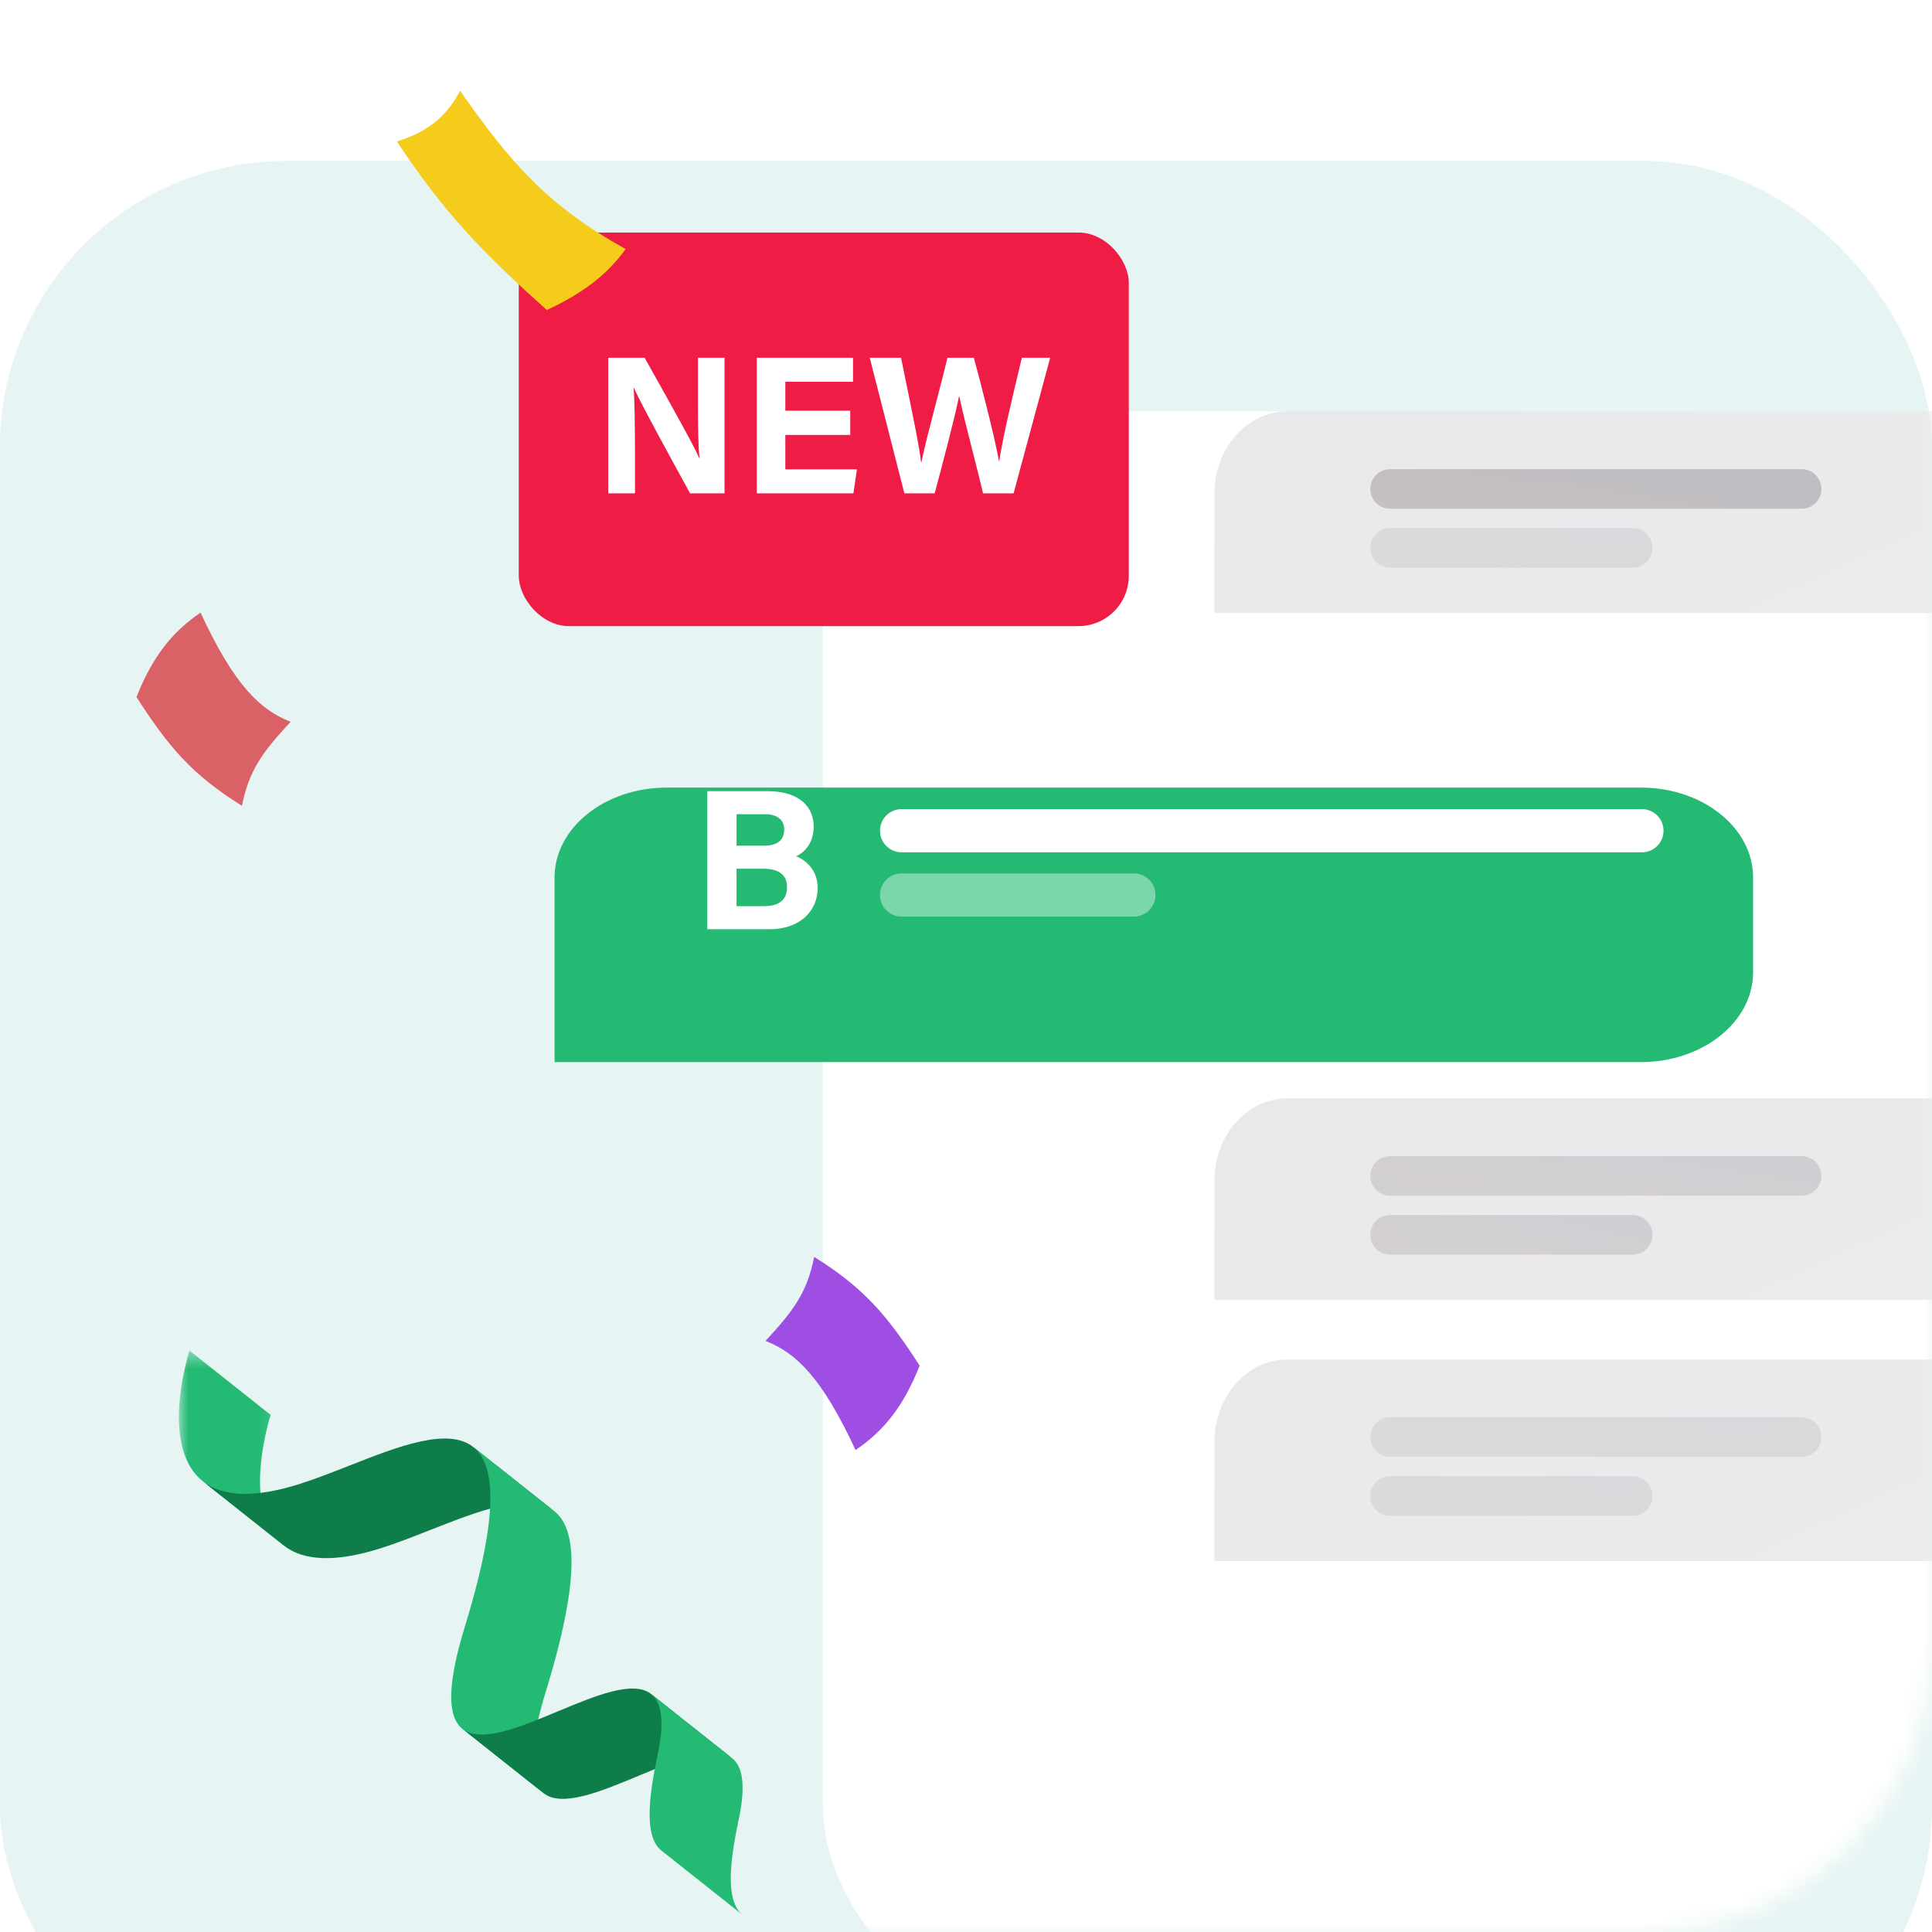 <svg width="108" height="108" viewBox="0 0 108 108" fill="none" xmlns="http://www.w3.org/2000/svg">
    <g opacity="0.1" filter="url(#filter0_d)">
        <rect width="108" height="108" rx="16" fill="#058B82"/>
    </g>
    <mask id="mask0" mask-type="alpha" maskUnits="userSpaceOnUse" x="0" y="0" width="108" height="108">
        <rect width="108" height="108" rx="16" fill="white"/>
    </mask>
    <g mask="url(#mask0)">
        <g filter="url(#filter1_d)">
            <mask id="mask1" mask-type="alpha" maskUnits="userSpaceOnUse" x="7" y="65" width="6" height="12">
                <path fill-rule="evenodd" clip-rule="evenodd" d="M7 65.5H12.866V76.386H7V65.5Z" fill="white"/>
            </mask>
            <g mask="url(#mask1)">
                <path fill-rule="evenodd" clip-rule="evenodd"
                      d="M8.33 72.792L12.866 76.386C12.693 76.249 12.537 76.092 12.397 75.916C11.483 74.764 11.458 72.971 11.6 71.668C11.752 70.259 12.127 69.104 12.129 69.094L7.593 65.5C7.591 65.51 7.216 66.665 7.064 68.074C6.923 69.377 6.947 71.171 7.861 72.322C8.001 72.499 8.157 72.655 8.33 72.792Z"
                      fill="#25BA74"/>
            </g>
            <path fill-rule="evenodd" clip-rule="evenodd"
                  d="M8.324 72.799L12.86 76.392C13.981 77.28 15.798 77.335 18.274 76.551C19.167 76.27 20.131 75.889 21.063 75.523C23.772 74.456 26.569 73.356 27.987 74.48L23.452 70.886C22.033 69.763 19.237 70.863 16.527 71.93C15.595 72.296 14.63 72.676 13.738 72.957C11.263 73.741 9.445 73.687 8.324 72.799Z"
                  fill="#0E7D49"/>
            <path fill-rule="evenodd" clip-rule="evenodd"
                  d="M22.852 86.648L27.388 90.242C27.344 90.207 27.302 90.169 27.262 90.128C26.516 89.357 26.6 87.53 27.516 84.546C29.164 79.178 29.386 75.95 28.198 74.672C28.133 74.601 28.063 74.536 27.988 74.478L23.453 70.885C23.527 70.943 23.596 71.008 23.662 71.078C24.851 72.356 24.628 75.585 22.98 80.953C22.064 83.937 21.981 85.763 22.726 86.534C22.766 86.575 22.808 86.613 22.852 86.648Z"
                  fill="#25BA74"/>
            <path fill-rule="evenodd" clip-rule="evenodd"
                  d="M22.852 86.647L27.387 90.24C28.415 91.054 30.598 90.144 32.712 89.262C34.789 88.396 36.937 87.499 37.932 88.288L33.396 84.694C32.401 83.906 30.253 84.802 28.176 85.669C26.062 86.551 23.88 87.461 22.852 86.647Z"
                  fill="#0E7D49"/>
            <path fill-rule="evenodd" clip-rule="evenodd"
                  d="M33.981 93.454L38.517 97.048C37.711 96.409 37.639 94.772 38.285 91.756C38.669 89.963 38.566 88.84 37.971 88.323C37.958 88.312 37.945 88.3 37.931 88.29L33.395 84.696C33.408 84.707 33.422 84.718 33.435 84.73C34.03 85.247 34.134 86.37 33.749 88.163C33.103 91.179 33.175 92.816 33.981 93.454Z"
                  fill="#25BA74"/>
        </g>
        <g filter="url(#filter2_d)">
            <rect x="46" y="9" width="74" height="90" rx="12" fill="white"/>
        </g>
        <path fill-rule="evenodd" clip-rule="evenodd"
              d="M42.792 74.957C44.506 75.627 45.944 77.002 47.827 81.06C49.429 79.971 50.519 78.589 51.408 76.34C49.592 73.518 48.279 71.985 45.513 70.262C45.124 72.21 44.406 73.222 42.792 74.957Z"
              fill="#9F4EE3"/>
        <path fill-rule="evenodd" clip-rule="evenodd"
              d="M16.246 40.349C14.532 39.679 13.094 38.304 11.211 34.246C9.609 35.335 8.519 36.718 7.63 38.966C9.446 41.789 10.759 43.322 13.525 45.044C13.914 43.096 14.632 42.085 16.246 40.349Z"
              fill="#DA6267"/>
        <g filter="url(#filter3_d)">
            <path fill-rule="evenodd" clip-rule="evenodd"
                  d="M35 55.372V45.055C35 42.277 37.808 40.027 41.271 40.027H95.729C99.192 40.027 102 42.277 102 45.055V50.345C102 53.121 99.192 55.372 95.729 55.372H35Z"
                  fill="#25BA74"/>
        </g>
        <path fill-rule="evenodd" clip-rule="evenodd"
              d="M49.192 46.437C49.192 47.104 49.733 47.644 50.4 47.644H91.785C92.452 47.644 92.992 47.104 92.992 46.437C92.992 45.77 92.452 45.23 91.785 45.23H50.4C49.733 45.23 49.192 45.77 49.192 46.437Z"
              fill="white"/>
        <path opacity="0.4" fill-rule="evenodd" clip-rule="evenodd"
              d="M49.192 50.032C49.192 50.698 49.733 51.239 50.4 51.239H63.385C64.052 51.239 64.592 50.698 64.592 50.032C64.592 49.365 64.052 48.824 63.385 48.824H50.4C49.733 48.824 49.192 49.365 49.192 50.032Z"
              fill="white"/>
        <path fill-rule="evenodd" clip-rule="evenodd"
              d="M43.032 51.944C44.668 51.944 45.709 50.959 45.709 49.637C45.709 48.618 45.026 48.069 44.5 47.867C45.026 47.632 45.485 47.072 45.485 46.199C45.485 45.191 44.78 44.227 42.909 44.227H39.538V51.944H43.032ZM42.719 47.274H41.173V45.515H42.775C43.413 45.515 43.839 45.807 43.839 46.367C43.839 46.915 43.514 47.274 42.719 47.274ZM41.173 50.656H42.685C43.593 50.656 43.996 50.275 43.996 49.581C43.996 48.954 43.593 48.562 42.674 48.562H41.173V50.656Z"
              fill="white"/>
        <g opacity="0.5">
            <path opacity="0.2" fill-rule="evenodd" clip-rule="evenodd"
                  d="M67.885 34.266V27.608C67.885 25.064 69.705 23 71.949 23H110.021C112.265 23 114.085 25.064 114.085 27.608V29.658C114.085 32.203 112.265 34.266 110.021 34.266H67.885Z"
                  fill="url(#paint0_linear)"/>
            <path opacity="0.5" fill-rule="evenodd" clip-rule="evenodd"
                  d="M76.601 27.334C76.601 27.945 77.096 28.441 77.707 28.441H100.71C101.321 28.441 101.817 27.945 101.817 27.334C101.817 26.723 101.321 26.227 100.71 26.227H77.707C77.096 26.227 76.601 26.723 76.601 27.334Z"
                  fill="url(#paint1_linear)"/>
            <path opacity="0.2" fill-rule="evenodd" clip-rule="evenodd"
                  d="M76.601 30.628C76.601 31.239 77.096 31.735 77.707 31.735H91.268C91.879 31.735 92.375 31.239 92.375 30.628C92.375 30.017 91.879 29.521 91.268 29.521H77.707C77.096 29.521 76.601 30.017 76.601 30.628Z"
                  fill="url(#paint2_linear)"/>
        </g>
        <g opacity="0.5">
            <path opacity="0.2" fill-rule="evenodd" clip-rule="evenodd"
                  d="M67.885 72.666V66.008C67.885 63.464 69.705 61.4 71.949 61.4H110.021C112.265 61.4 114.085 63.464 114.085 66.008V68.058C114.085 70.604 112.265 72.666 110.021 72.666H67.885Z"
                  fill="url(#paint3_linear)"/>
            <path opacity="0.3" fill-rule="evenodd" clip-rule="evenodd"
                  d="M76.601 65.734C76.601 66.345 77.096 66.841 77.707 66.841H100.71C101.321 66.841 101.817 66.345 101.817 65.734C101.817 65.123 101.321 64.627 100.71 64.627H77.707C77.096 64.627 76.601 65.123 76.601 65.734Z"
                  fill="url(#paint4_linear)"/>
            <path opacity="0.3" fill-rule="evenodd" clip-rule="evenodd"
                  d="M76.601 69.028C76.601 69.64 77.096 70.135 77.707 70.135H91.268C91.879 70.135 92.375 69.64 92.375 69.028C92.375 68.417 91.879 67.922 91.268 67.922H77.707C77.096 67.922 76.601 68.417 76.601 69.028Z"
                  fill="url(#paint5_linear)"/>
        </g>
        <g opacity="0.5">
            <path opacity="0.2" fill-rule="evenodd" clip-rule="evenodd"
                  d="M67.885 87.266V80.608C67.885 78.064 69.705 76 71.949 76H110.021C112.265 76 114.085 78.064 114.085 80.608V82.658C114.085 85.204 112.265 87.266 110.021 87.266H67.885Z"
                  fill="url(#paint6_linear)"/>
            <path opacity="0.2" fill-rule="evenodd" clip-rule="evenodd"
                  d="M76.601 80.334C76.601 80.945 77.096 81.441 77.707 81.441H100.71C101.321 81.441 101.817 80.945 101.817 80.334C101.817 79.723 101.321 79.227 100.71 79.227H77.707C77.096 79.227 76.601 79.723 76.601 80.334Z"
                  fill="url(#paint7_linear)"/>
            <path opacity="0.2" fill-rule="evenodd" clip-rule="evenodd"
                  d="M76.601 83.628C76.601 84.24 77.096 84.735 77.707 84.735H91.268C91.879 84.735 92.375 84.24 92.375 83.628C92.375 83.017 91.879 82.522 91.268 82.522H77.707C77.096 82.522 76.601 83.017 76.601 83.628Z"
                  fill="url(#paint8_linear)"/>
        </g>
        <rect x="29" y="13" width="34.1" height="22" rx="2.811" fill="#EF1D45"/>
        <path fill-rule="evenodd" clip-rule="evenodd"
              d="M35.496 27.579V25.269C35.496 23.916 35.474 22.354 35.419 21.694H35.441C35.805 22.525 37.552 25.712 38.431 27.314L38.431 27.314L38.576 27.579H40.501V20H39.016L39.016 22.869C39.018 23.912 39.031 24.939 39.104 25.599H39.082C38.787 24.908 37.512 22.634 36.55 20.919L36.55 20.919L36.549 20.918C36.363 20.586 36.188 20.275 36.035 20H34V27.579H35.496ZM47.706 27.579L47.904 26.237H43.9V24.312H47.53V22.959H43.9V21.342H47.684V20H42.305V27.579H47.706ZM52.285 27.442L52.249 27.579H50.555L48.619 20H50.368C51.083 23.476 51.402 25.027 51.49 25.863H51.501C51.672 25.025 52.006 23.741 52.341 22.453C52.564 21.593 52.788 20.731 52.964 20H54.438C54.834 21.452 55.593 24.389 55.846 25.786H55.857C56.064 24.417 56.596 22.199 56.933 20.795C57.007 20.484 57.072 20.213 57.122 20H58.706L56.66 27.579H54.955C54.792 26.887 54.583 26.064 54.374 25.244C54.076 24.073 53.779 22.909 53.624 22.145H53.613C53.346 23.459 52.696 25.902 52.285 27.442Z"
              fill="white"/>
        <path fill-rule="evenodd" clip-rule="evenodd"
              d="M25.721 5.075C25.027 6.37 24.088 7.322 22.185 7.906C24.875 11.976 27.098 14.223 30.566 17.331C33.142 16.142 34.264 14.895 34.975 13.922C30.611 11.505 28.517 9.075 25.721 5.075Z"
              fill="#F5CB1C"/>
    </g>
    <defs>
        <filter id="filter0_d" x="-102" y="-93" width="312" height="312" filterUnits="userSpaceOnUse"
                color-interpolation-filters="sRGB">
            <feFlood flood-opacity="0" result="BackgroundImageFix"/>
            <feColorMatrix in="SourceAlpha" type="matrix" values="0 0 0 0 0 0 0 0 0 0 0 0 0 0 0 0 0 0 127 0"/>
            <feOffset dy="9"/>
            <feGaussianBlur stdDeviation="51"/>
            <feColorMatrix type="matrix" values="0 0 0 0 0 0 0 0 0 0 0 0 0 0 0 0 0 0 0.04 0"/>
            <feBlend mode="normal" in2="BackgroundImageFix" result="effect1_dropShadow"/>
            <feBlend mode="normal" in="SourceGraphic" in2="effect1_dropShadow" result="shape"/>
        </filter>
        <filter id="filter1_d" x="-5" y="60.5" width="61.517" height="61.547" filterUnits="userSpaceOnUse"
                color-interpolation-filters="sRGB">
            <feFlood flood-opacity="0" result="BackgroundImageFix"/>
            <feColorMatrix in="SourceAlpha" type="matrix" values="0 0 0 0 0 0 0 0 0 0 0 0 0 0 0 0 0 0 127 0"/>
            <feOffset dx="3" dy="10"/>
            <feGaussianBlur stdDeviation="7.5"/>
            <feColorMatrix type="matrix" values="0 0 0 0 0.035 0 0 0 0 0.422 0 0 0 0 0.24 0 0 0 1 0"/>
            <feBlend mode="normal" in2="BackgroundImageFix" result="effect1_dropShadow"/>
            <feBlend mode="normal" in="SourceGraphic" in2="effect1_dropShadow" result="shape"/>
        </filter>
        <filter id="filter2_d" x="30" y="7" width="106" height="122" filterUnits="userSpaceOnUse"
                color-interpolation-filters="sRGB">
            <feFlood flood-opacity="0" result="BackgroundImageFix"/>
            <feColorMatrix in="SourceAlpha" type="matrix" values="0 0 0 0 0 0 0 0 0 0 0 0 0 0 0 0 0 0 127 0"/>
            <feOffset dy="14"/>
            <feGaussianBlur stdDeviation="8"/>
            <feColorMatrix type="matrix" values="0 0 0 0 0.099 0 0 0 0 0.58 0 0 0 0 0.354 0 0 0 0.2 0"/>
            <feBlend mode="normal" in2="BackgroundImageFix" result="effect1_dropShadow"/>
            <feBlend mode="normal" in="SourceGraphic" in2="effect1_dropShadow" result="shape"/>
        </filter>
        <filter id="filter3_d" x="23" y="36.027" width="83" height="31.345" filterUnits="userSpaceOnUse"
                color-interpolation-filters="sRGB">
            <feFlood flood-opacity="0" result="BackgroundImageFix"/>
            <feColorMatrix in="SourceAlpha" type="matrix" values="0 0 0 0 0 0 0 0 0 0 0 0 0 0 0 0 0 0 127 0"/>
            <feOffset dx="-4" dy="4"/>
            <feGaussianBlur stdDeviation="4"/>
            <feColorMatrix type="matrix" values="0 0 0 0 0.099 0 0 0 0 0.58 0 0 0 0 0.354 0 0 0 0.529 0"/>
            <feBlend mode="normal" in2="BackgroundImageFix" result="effect1_dropShadow"/>
            <feBlend mode="normal" in="SourceGraphic" in2="effect1_dropShadow" result="shape"/>
        </filter>
        <linearGradient id="paint0_linear" x1="99.304" y1="37.858" x2="89.796" y2="17.216"
                        gradientUnits="userSpaceOnUse">
            <stop stop-color="#442F2F"/>
            <stop offset="1" stop-color="#26213B"/>
        </linearGradient>
        <linearGradient id="paint1_linear" x1="84.668" y1="29.146" x2="85.462" y2="24.362"
                        gradientUnits="userSpaceOnUse">
            <stop stop-color="#442F2F"/>
            <stop offset="1" stop-color="#26213B"/>
        </linearGradient>
        <linearGradient id="paint2_linear" x1="81.647" y1="32.441" x2="82.865" y2="27.848"
                        gradientUnits="userSpaceOnUse">
            <stop stop-color="#442F2F"/>
            <stop offset="1" stop-color="#26213B"/>
        </linearGradient>
        <linearGradient id="paint3_linear" x1="99.304" y1="76.258" x2="89.796" y2="55.616"
                        gradientUnits="userSpaceOnUse">
            <stop stop-color="#442F2F"/>
            <stop offset="1" stop-color="#26213B"/>
        </linearGradient>
        <linearGradient id="paint4_linear" x1="84.668" y1="67.546" x2="85.462" y2="62.762"
                        gradientUnits="userSpaceOnUse">
            <stop stop-color="#442F2F"/>
            <stop offset="1" stop-color="#26213B"/>
        </linearGradient>
        <linearGradient id="paint5_linear" x1="81.647" y1="70.841" x2="82.865" y2="66.248"
                        gradientUnits="userSpaceOnUse">
            <stop stop-color="#442F2F"/>
            <stop offset="1" stop-color="#26213B"/>
        </linearGradient>
        <linearGradient id="paint6_linear" x1="99.304" y1="90.858" x2="89.796" y2="70.216"
                        gradientUnits="userSpaceOnUse">
            <stop stop-color="#442F2F"/>
            <stop offset="1" stop-color="#26213B"/>
        </linearGradient>
        <linearGradient id="paint7_linear" x1="84.668" y1="82.147" x2="85.462" y2="77.362"
                        gradientUnits="userSpaceOnUse">
            <stop stop-color="#442F2F"/>
            <stop offset="1" stop-color="#26213B"/>
        </linearGradient>
        <linearGradient id="paint8_linear" x1="81.647" y1="85.441" x2="82.865" y2="80.847"
                        gradientUnits="userSpaceOnUse">
            <stop stop-color="#442F2F"/>
            <stop offset="1" stop-color="#26213B"/>
        </linearGradient>
    </defs>
</svg>
